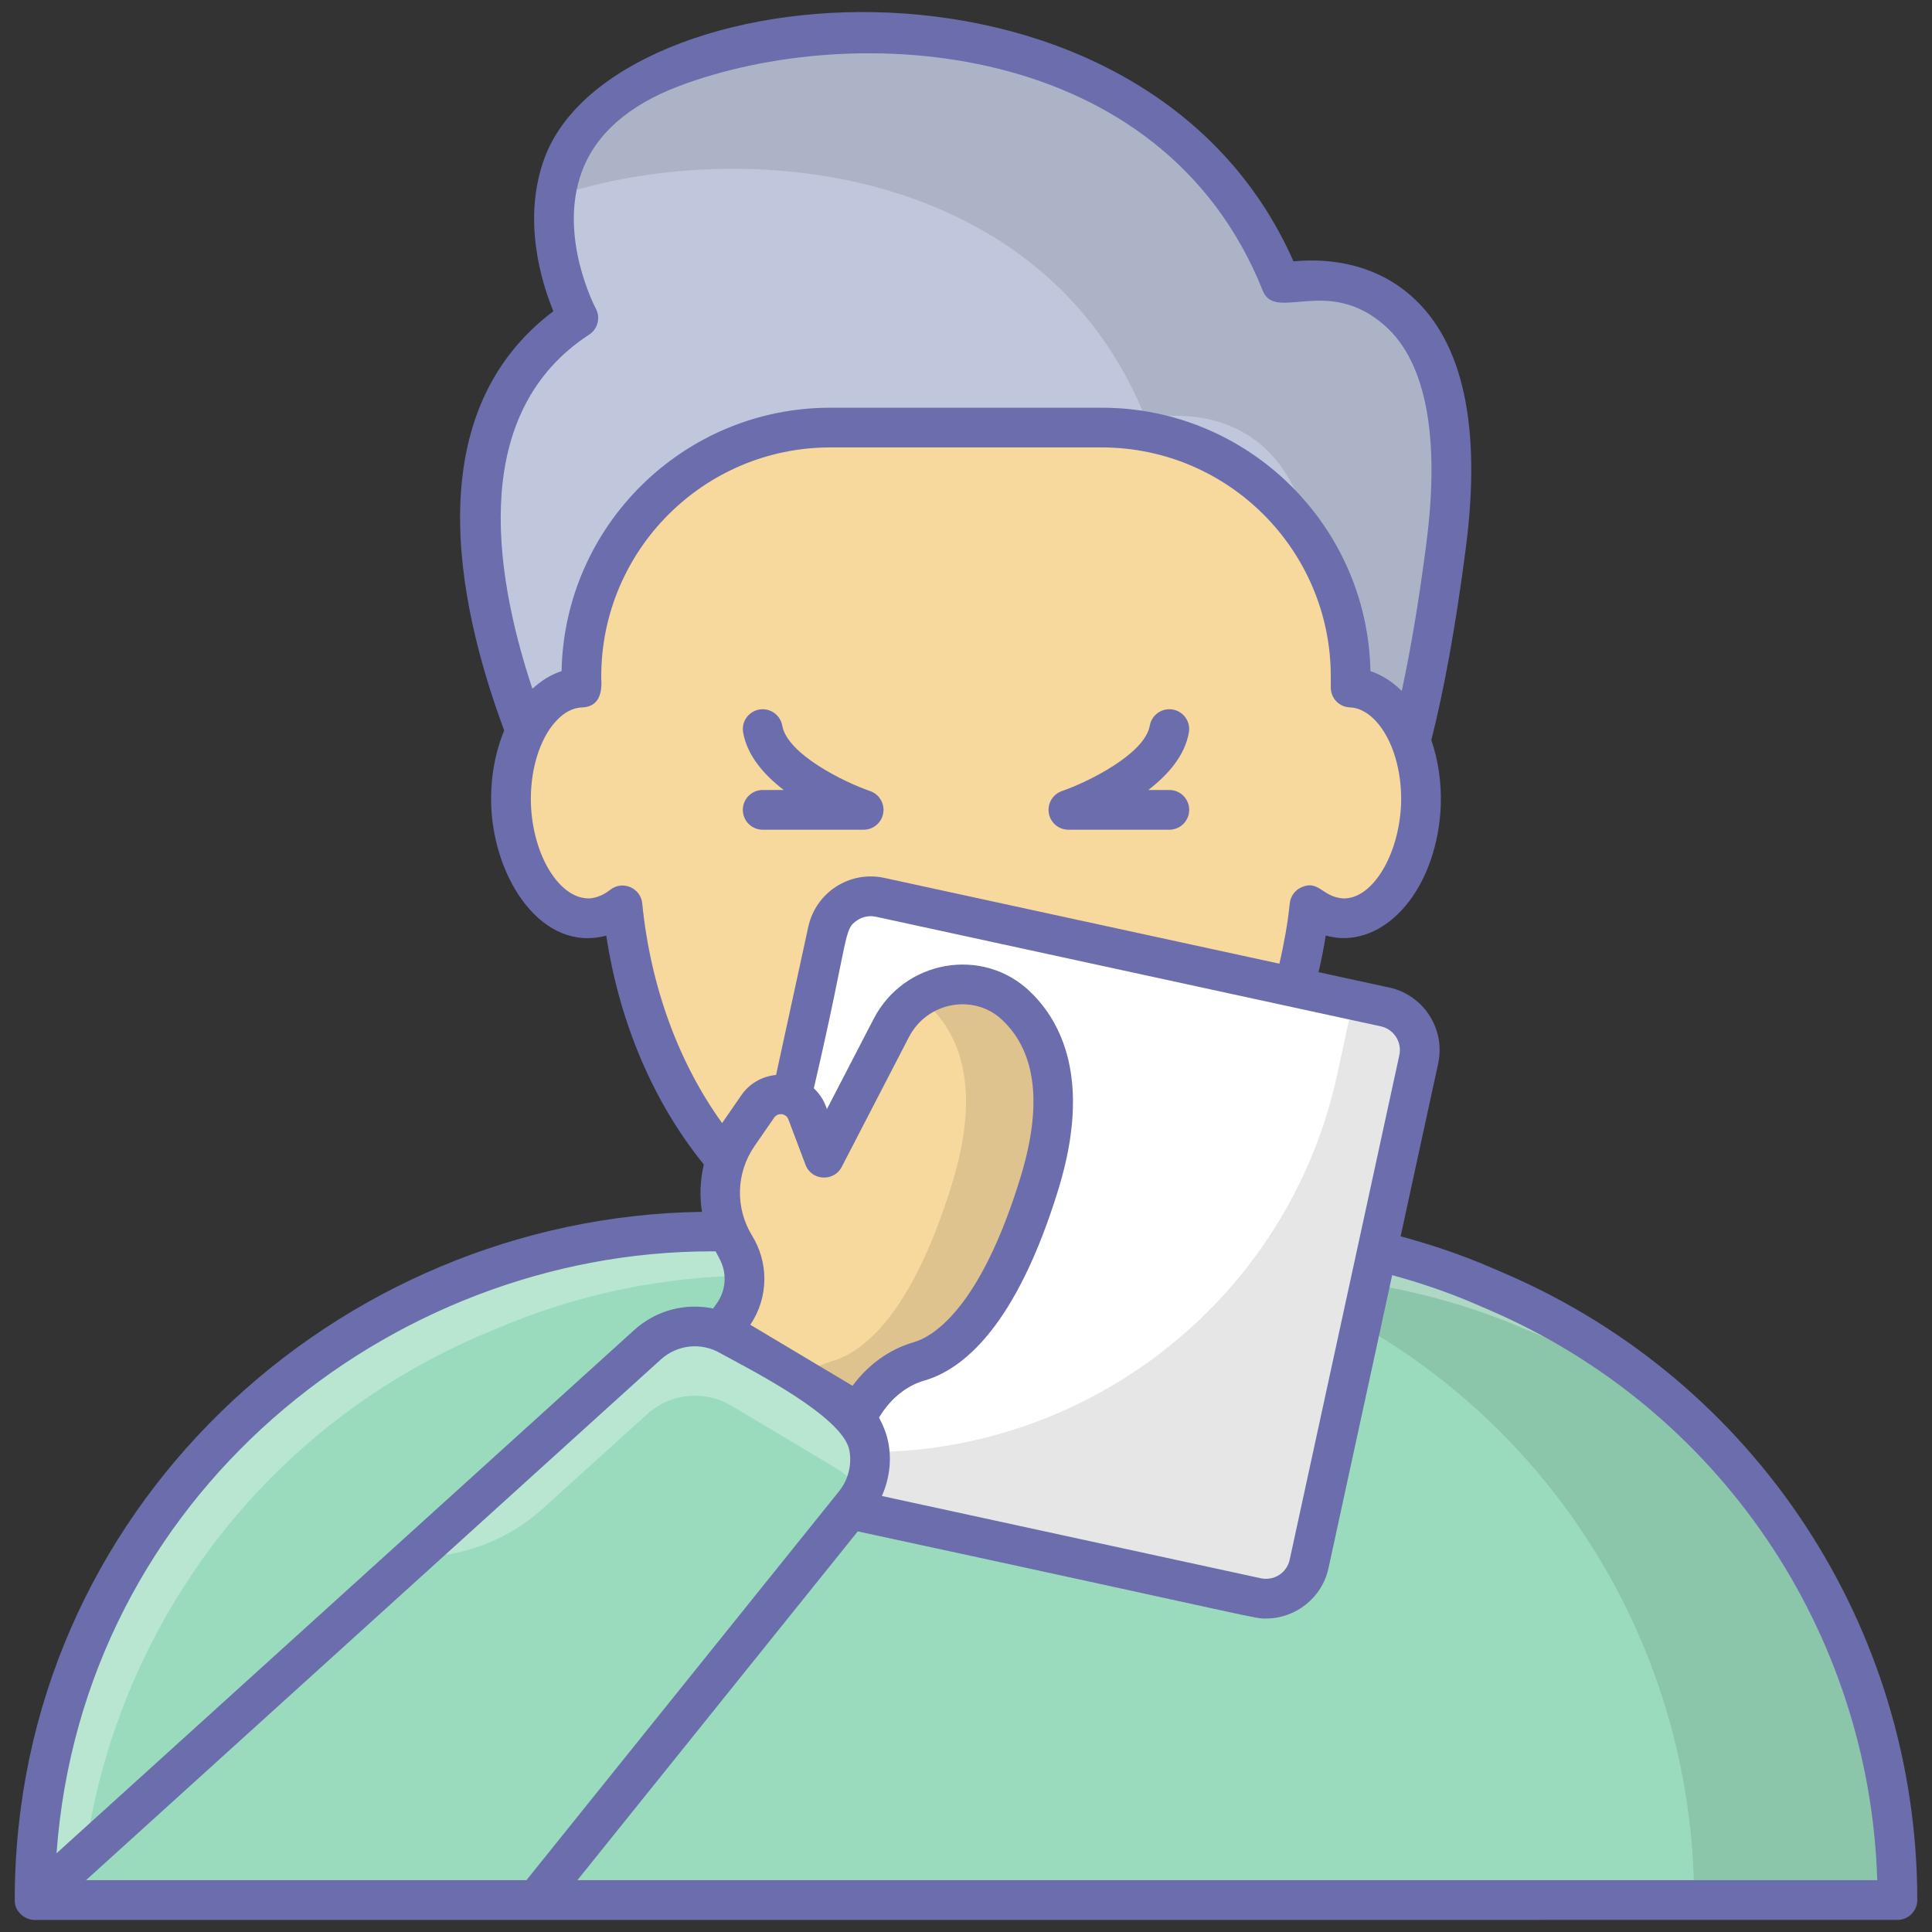 <svg id="_x34_9_Sneezing_1_" enable-background="new 0 0 128 128" height="512" viewBox="0 0 128 128" width="512" xmlns="http://www.w3.org/2000/svg"><rect x="0" y="0" width="128" height="128" fill="#333333" stroke="none"/><g id="_x34_9_Sneezing"><g><path d="m125.709 125.883h-123.418c0-17.52 10.422-33.361 26.511-40.296l.961-.414c5.485-2.364 11.396-3.584 17.369-3.584h33.734c5.973 0 11.884 1.22 17.369 3.584l.961.414c16.091 6.935 26.513 22.776 26.513 40.296z" fill="#9adbbe"/><path d="m125.711 125.885h-13.473c0-17.525-10.42-33.366-26.511-40.3l-.961-.408c-5.486-2.368-11.394-3.592-17.367-3.592h13.473c5.973 0 11.881 1.224 17.368 3.592l.96.408c16.09 6.934 26.511 22.775 26.511 40.3z" opacity=".1"/><path d="m114.469 96.538c-3.56-3.299-7.704-6.035-12.33-8.026l-.965-.402c-5.491-2.373-11.405-3.601-17.38-3.601h-33.733c-5.974 0-11.888 1.227-17.359 3.601l-.965.402c-8.046 3.48-14.684 9.173-19.291 16.193-4.083 6.235-6.598 13.497-7.121 21.181h-3.038c0-8.75 2.615-17.098 7.221-24.118s11.245-12.713 19.291-16.173l.965-.422c5.491-2.373 11.405-3.581 17.359-3.581h33.753c5.974 0 11.868 1.207 17.359 3.581l.966.422c5.935 2.555 11.104 6.317 15.268 10.943z" fill="#fff" opacity=".3"/><path d="m95.819 36.062c-2.645 20.64-6.536 21.947-6.536 21.947h-49.907s-16.226-27.053-1.061-36.942c0 0-6.352-11.811 6.167-16.579 12.534-4.752 33.512-2.984 40.402 14.288.001 0 13.58-3.353 10.935 17.286z" fill="#c0c7dc"/><path d="m95.818 36.062c-2.645 20.644-6.539 21.946-6.539 21.946h-4.763c.803-3.118 1.618-7.315 2.342-12.973 2.645-20.643-10.947-17.288-10.947-17.288-6.644-16.696-26.471-18.907-39.102-14.749.421-3.145 2.316-6.473 7.671-8.513 12.538-4.749 33.51-2.986 40.404 14.289 0 0 13.579-3.355 10.934 17.288z" opacity=".1"/><path d="m94.139 53.359c-.193 4.231-2.531 7.573-5.255 7.477-.792-.058-1.507-.348-2.125-.85-.715 7.09-3.381 13.118-7.284 17.407-.328.387-.676.734-1.024 1.082-3.961 3.845-9.003 6.028-14.451 6.028-5.39 0-10.355-2.125-14.277-5.854v-.019c-.367-.367-.734-.715-1.063-1.082-3.98-4.308-6.704-10.394-7.419-17.561-.637.502-1.352.792-2.125.85-2.744.096-5.081-3.246-5.255-7.477-.155-4.192 1.913-7.709 4.656-7.805v-.735c0-9.107 7.383-16.49 16.49-16.49h17.985c9.107 0 16.49 7.383 16.49 16.49v.735c2.725.095 4.811 3.612 4.657 7.804z" fill="#f7d89d"/><path d="m93.995 70.185-7.265 33.431c-.342 1.576-1.897 2.576-3.473 2.233l-33.451-7.262c-1.576-.342-2.577-1.898-2.234-3.474l7.265-33.431c.342-1.576 1.897-2.576 3.473-2.233l33.451 7.262c1.577.343 2.577 1.898 2.234 3.474z" fill="#fff"/><path d="m93.989 70.191-7.263 33.419c-.342 1.579-1.895 2.579-3.474 2.237l-33.445-7.263c-1.579-.342-2.579-1.895-2.237-3.473l.066-.329 3.197.697c17.13 3.71 34.037-7.157 37.761-24.288l1.066-4.934 2.105.46c1.566.343 2.58 1.896 2.224 3.474z" opacity=".1"/><path d="m2.282 125.887 40.616-36.791c1.525-1.381 3.773-1.604 5.539-.55l6.926 4.133c2.441 1.456 3.03 4.734 1.249 6.95l-21.107 26.258" fill="#9adbbe"/><path d="m55.371 92.672-6.927-4.12c-1.773-1.055-4.027-.829-5.556.556l-15.506 14.043h.263c3.078 0 6.045-1.144 8.327-3.21l6.919-6.266c1.537-1.373 3.771-1.598 5.554-.553l6.927 4.139c.738.431 1.291 1.046 1.68 1.722 1.209-2.172.532-5-1.681-6.311z" fill="#fff" opacity=".3"/><path d="m68.885 78.339c-2.717 8.888-6.002 11.285-8.009 11.862-1.483.426-2.735 1.456-3.578 2.744l-.417.639-9.074-5.416.746-1.039c.515-.719.772-1.563.772-2.406 0-.746-.204-1.492-.613-2.158-1.403-2.273-1.332-5.167.186-7.369l1.305-1.891c.852-1.234 2.735-1.003 3.259.391l1.137 3.01 4.457-8.613c1.607-3.081 5.744-3.862 8.257-1.465 2.087 1.979 3.463 5.495 1.572 11.711z" fill="#f7d89d"/><path d="m68.876 78.346c-2.705 8.874-5.984 11.271-7.992 11.845-1.496.431-2.746 1.455-3.586 2.746l-.41.656-3.873-2.316c.615-.492 1.312-.861 2.09-1.086 1.988-.574 5.288-2.971 7.993-11.845 1.906-6.23.512-9.734-1.558-11.722-.205-.205-.431-.369-.656-.533 1.926-1.27 4.611-1.209 6.435.533 2.09 1.988 3.463 5.493 1.557 11.722z" opacity=".1"/><g fill="#6b6dad"><path d="m99.719 84.378-.961-.414c-1.948-.839-3.941-1.509-5.963-2.054l2.487-11.446v-.001c.495-2.283-.96-4.543-3.242-5.038l-4.682-1.016c.183-.797.349-1.603.474-2.425.321.085.657.141 1.006.166 3.464.125 6.386-3.713 6.616-8.731v-.012c.057-1.547-.17-3.046-.625-4.374.803-3.181 1.595-7.344 2.295-12.804 1.021-7.973-.185-13.553-3.587-16.586-2.743-2.446-6.106-2.501-7.838-2.325-9.869-22.336-44.974-19.317-49.611-6.877-1.519 4.075-.215 8.26.574 10.179-8.836 6.651-6.538 18.949-3.258 27.777-.614 1.473-.924 3.212-.858 5.017.2 4.899 3.408 9.717 7.621 8.572.882 5.821 3.152 11.085 6.465 15.166-.246 1.03-.291 2.093-.125 3.137-24.204.329-45.531 19.741-45.531 45.594 0 .002.001.003.001.004 0 .383.112.659.413.946.252.237.607.369.892.369 14.099 0 115.257-.003 123.427-.003.727 0 1.316-.589 1.316-1.316-.001-18.063-10.719-34.354-27.306-41.505zm-7.009-14.472-7.266 33.432c-.186.863-1.037 1.413-1.908 1.227l-25.109-5.451c.479-1.083.653-2.287.439-3.476-.111-.615-.344-1.185-.629-1.726l.16-.245c.721-1.099 1.731-1.881 2.842-2.201 2.505-.72 6.084-3.515 8.903-12.741 0-.001.001-.001.001-.002 2.189-7.197.162-11.068-1.922-13.047-3.118-2.975-8.299-2.091-10.333 1.813l-3.102 5.991c-.07-.139-.177-.712-.867-1.382 2.395-10.279 1.92-10.511 2.902-11.144.36-.231.788-.308 1.209-.218l33.451 7.261c.865.188 1.416 1.044 1.229 1.909zm-87.012 54.661 38.082-34.497c1.104-.998 2.703-1.16 3.982-.396 1.991 1.09 8.11 4.179 8.514 6.427.172.959-.078 1.943-.689 2.702l-20.709 25.763zm46.533-50.407 1.137 3.01c.406 1.074 1.886 1.137 2.399.139l4.456-8.609c1.223-2.35 4.337-2.883 6.184-1.119 2.252 2.137 2.662 5.628 1.218 10.374-2.702 8.842-5.874 10.625-7.113 10.98-1.569.451-2.983 1.465-4.029 2.878-3.846-2.296-5.504-3.286-6.774-4.044.61-.904.932-1.954.932-3.048 0-1.001-.279-1.985-.809-2.849-1.131-1.832-1.072-4.16.15-5.931l1.305-1.891c.246-.357.792-.297.944.11zm-13.198-51.991c.573-.373.764-1.123.441-1.725-.026-.048-2.525-4.778-.92-9.085.925-2.479 3.076-4.378 6.395-5.641 11.67-4.424 32.043-3.177 38.714 13.545.84 2.108 4.333-1.064 8.142 2.361 2.662 2.393 3.599 7.328 2.708 14.271-.515 4.018-1.077 7.25-1.642 9.883-.628-.62-1.328-1.069-2.077-1.314-.189-9.655-8.102-17.452-17.802-17.452h-17.984c-9.699 0-17.612 7.796-17.802 17.45-.694.225-1.344.626-1.934 1.171-2.699-8.138-4.002-18.401 3.761-23.464zm1.396 36.783c-.434.342-.908.534-1.358.569-.023.001-.046.001-.071.001-1.941 0-3.684-2.82-3.824-6.211-.081-2.227.559-4.353 1.672-5.549.532-.572 1.109-.872 1.717-.894 1.597-.057 1.231-1.912 1.269-2.05 0-8.368 6.807-15.175 15.174-15.175h17.986c8.367 0 15.174 6.807 15.174 15.175v.735c0 .709.561 1.289 1.269 1.315.749.026 1.343.501 1.709.895 1.117 1.2 1.759 3.323 1.679 5.542-.158 3.399-1.902 6.219-3.78 6.219-.022 0-.044 0-.066-.001-1.384-.101-1.586-1.225-2.725-.752-.447.186-.756.601-.804 1.083-.138 1.368-.389 2.692-.685 3.993l-26.175-5.683c-2.331-.503-4.551.993-5.039 3.239l-2.134 9.815c-.915.091-1.759.559-2.297 1.338l-1.278 1.851c-2.873-3.983-4.742-9.031-5.292-14.553-.102-1.035-1.314-1.543-2.121-.902zm6.704 23.953h.276c.338.612.6 1.077.6 1.818 0 .591-.182 1.159-.526 1.638l-.238.331c-1.834-.382-3.774.11-5.231 1.429l-38.268 34.664c1.716-23.628 22.025-39.88 43.387-39.88zm-8.879 41.662 18.575-23.109c27.478 5.93 26.204 5.774 27.048 5.774 1.949 0 3.708-1.357 4.139-3.337l4.219-19.413c1.858.507 3.69 1.126 5.482 1.898l.961.414c15.218 6.56 25.19 21.288 25.695 37.772z"/><path d="m49.214 53.655c0 .727.588 1.316 1.316 1.316h6.688c.642 0 1.192-.464 1.298-1.099.105-.635-.262-1.252-.87-1.462-1.756-.603-5.489-2.457-5.82-4.334-.125-.715-.813-1.193-1.524-1.067-.716.127-1.194.809-1.066 1.524.27 1.534 1.389 2.809 2.689 3.806h-1.395c-.727.001-1.316.59-1.316 1.316z"/><path d="m70.783 54.971h6.688c.727 0 1.316-.589 1.316-1.316s-.588-1.316-1.316-1.316h-1.394c1.3-.997 2.419-2.272 2.689-3.806.127-.716-.351-1.398-1.066-1.524-.718-.125-1.398.352-1.524 1.067-.33 1.869-4.064 3.727-5.822 4.335-.606.21-.974.828-.867 1.462.105.633.654 1.098 1.296 1.098z"/></g></g></g></svg>
